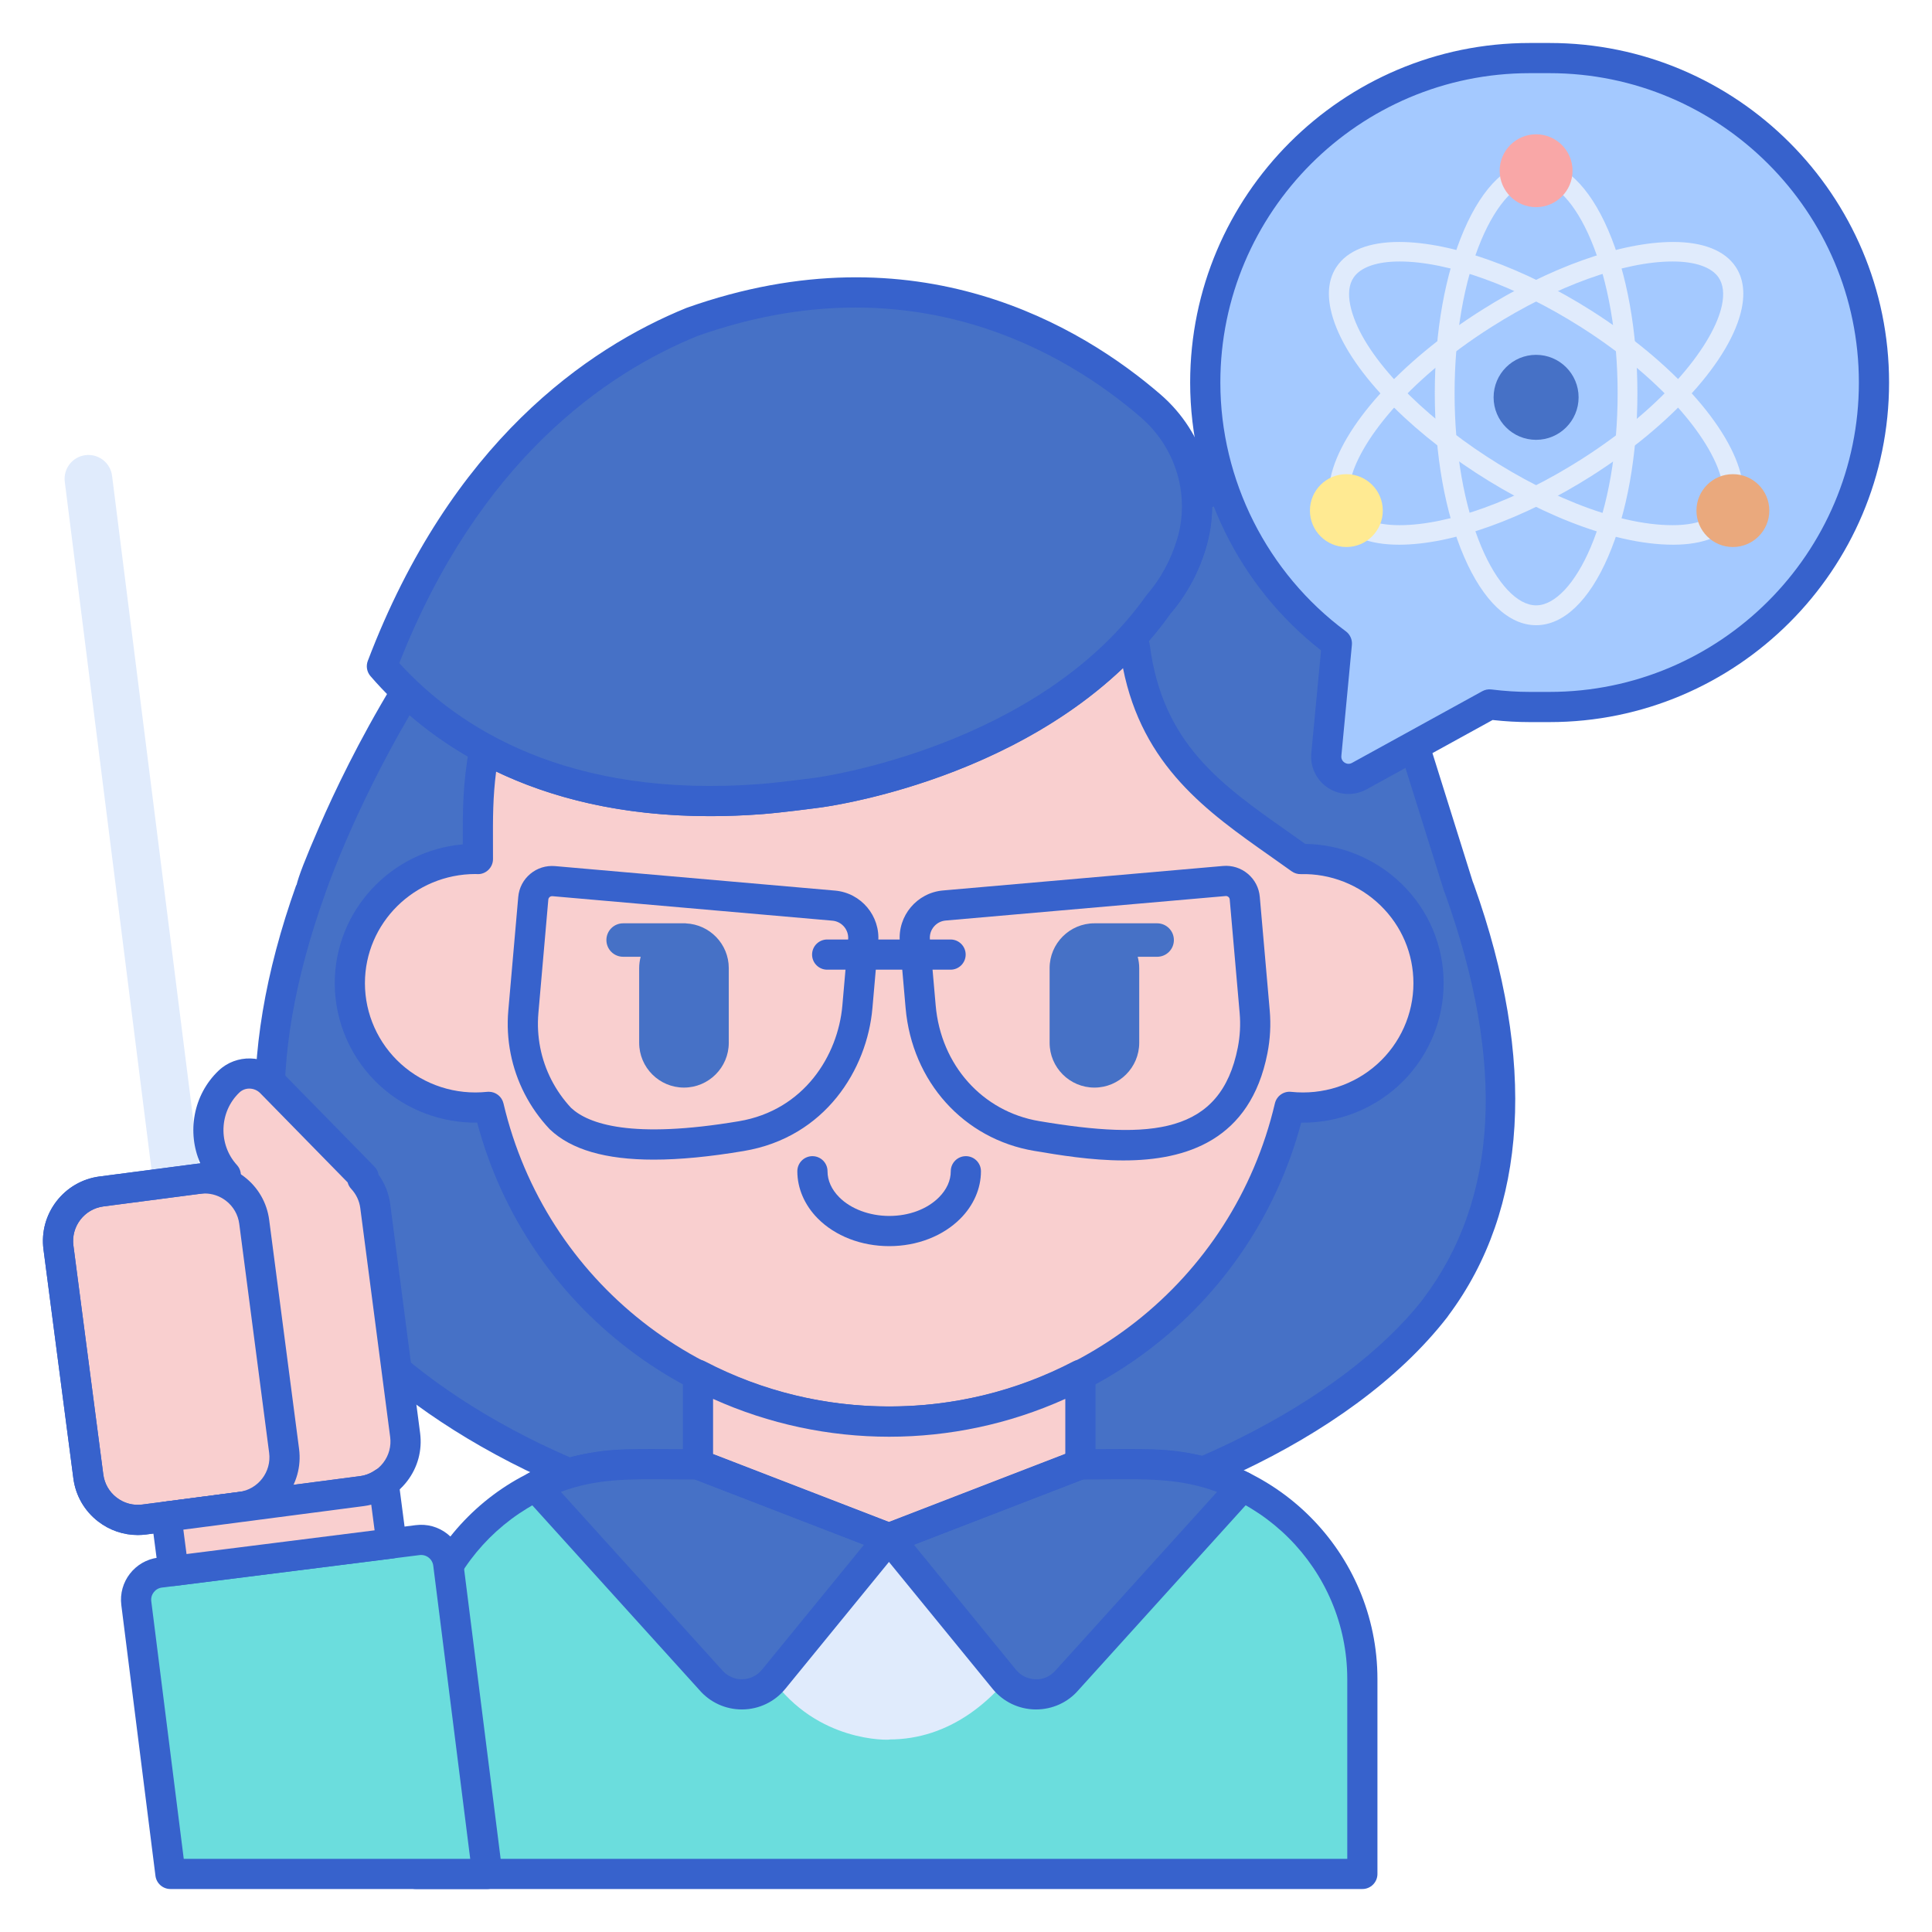 <?xml version="1.0" encoding="utf-8"?>
<!-- Generator: Adobe Illustrator 22.1.0, SVG Export Plug-In . SVG Version: 6.00 Build 0)  -->
<svg version="1.1" id="Layer_1" xmlns="http://www.w3.org/2000/svg" xmlns:xlink="http://www.w3.org/1999/xlink" x="0px" y="0px"
	 viewBox="0 0 256 256" style="enable-background:new 0 0 256 256;" xml:space="preserve">
<style type="text/css">
	.st0{fill:#4671C6;}
	.st1{fill:#F9CFCF;}
	.st2{fill:#F9A7A7;}
	.st3{fill:#A4C9FF;}
	.st4{fill:#3762CC;}
	.st5{fill:#E0EBFC;}
	.st6{fill:#6BDDDD;}
	.st7{fill:#B9BEFC;}
	.st8{fill:#FFEA92;}
	.st9{fill:#EAA97D;}
	.st10{fill:#FFEA94;}
	.st11{fill:#FFE164;}
	.st12{fill:#FFDC85;}
	.st13{fill:#FFFFFF;}
	.st14{fill:#383838;}
</style>
<g>
	<g>
		<path class="st0" d="M193.438,117.947L193.438,117.947c0,0-0.261-0.69-0.263-0.696l0.009-0.004
			c-0.04-0.127-8.909-28.418-8.952-28.556l0,0.002c-8.652-26.136-18.292-24.131-18.292-24.131l0.001,0.004
			c-2.912-0.453-5.685,0.66-7.027,1.066h-0.363c0.461,5.41-1.864,10.758-5.037,14.444c-14.937,21.107-45.179,24.957-45.179,24.957
			s-4.883,0.65-7.375,0.842c-23.925,1.837-38.543-6.031-47.149-14.231c-8.769,14.473-12.671,26.304-12.671,26.304h0
			c-6.284,17.616-9.16,38.898,3.231,55.315l-0.007,0.013c9.166,11.81,30.892,25.622,58.499,29.624l-0.007-0.007
			c2.753,0.414,5.6,0.719,8.522,0.904v0.019c3.572,0.224,8.058,0.236,11.821,0v-0.019c2.922-0.185,5.769-0.49,8.522-0.904
			l-0.007,0.007c21.764-3.155,46.626-14.326,58.499-29.624l-0.007-0.013C202.598,156.845,199.722,135.563,193.438,117.947z"/>
	</g>
	<g>
		<path class="st4" d="M117.287,205.988c-2.073,0-4.146-0.059-6.034-0.177c-0.095-0.006-0.188-0.019-0.279-0.037
			c-2.784-0.184-5.559-0.479-8.256-0.88c-0.047-0.003-0.095-0.008-0.143-0.015c-28.19-4.087-50.343-18.202-59.792-30.378
			c-0.053-0.068-0.102-0.14-0.145-0.213c-10.502-14.067-11.673-33.774-3.384-57.012l0.031,0.011
			c0.285-1.185,1.116-3.375,3.065-7.861c1.915-4.405,5.16-11.246,9.748-18.817c0.314-0.519,0.846-0.866,1.446-0.946
			c0.602-0.078,1.206,0.117,1.644,0.535c7.616,7.255,21.714,15.521,45.616,13.685c2.409-0.185,7.217-0.823,7.265-0.83
			c0.304-0.039,29.571-4.009,43.809-24.13c0.037-0.052,0.076-0.102,0.117-0.15c3.229-3.749,4.934-8.597,4.561-12.969
			c-0.047-0.558,0.142-1.11,0.521-1.523c0.378-0.412,0.913-0.647,1.473-0.647h0.057c0.088-0.028,0.182-0.059,0.278-0.09
			c1.571-0.512,4.157-1.358,7.042-0.997c2.27-0.234,11.877,0.428,20.176,25.44c0.015,0.037,0.027,0.074,0.039,0.112
			c0.079,0.254,8.888,28.351,8.949,28.549c0.01,0.032,0.02,0.063,0.027,0.095l0.19,0.5c0.004,0.012,0.009,0.023,0.013,0.035
			c8.289,23.237,7.117,42.945-3.384,57.012c-0.043,0.074-0.092,0.145-0.145,0.213c-13.114,16.898-39.48,27.433-59.792,30.378
			c-0.048,0.007-0.096,0.012-0.143,0.015c-2.699,0.401-5.475,0.697-8.259,0.88c-0.09,0.019-0.182,0.031-0.276,0.037
			C121.433,205.929,119.359,205.988,117.287,205.988z M111.773,201.835c3.429,0.202,7.601,0.202,11.032,0
			c0.087-0.018,0.176-0.029,0.267-0.035c2.817-0.178,5.627-0.477,8.352-0.886c0.054-0.008,0.107-0.014,0.16-0.018
			c22.94-3.364,46.282-15.128,56.916-28.678c0.033-0.056,0.07-0.109,0.109-0.162c9.914-13.134,10.906-31.107,2.95-53.421
			c-0.044-0.118-0.28-0.746-0.282-0.752c-0.024-0.075-0.045-0.15-0.061-0.226c-0.754-2.404-8.357-26.656-8.869-28.289
			c-0.005-0.016-0.011-0.031-0.016-0.047c-7.514-22.697-15.372-22.819-16.018-22.792c-0.221,0.043-0.454,0.049-0.683,0.012
			c-1.836-0.285-3.676,0.217-5.026,0.647c-0.055,4.902-2.051,10.062-5.516,14.119c-15.285,21.511-45.235,25.548-46.504,25.709
			c-0.19,0.025-4.956,0.658-7.475,0.852c-23.573,1.807-38.286-5.753-46.833-13.103c-7.673,13.136-11.206,23.698-11.242,23.808
			c-7.977,22.367-6.987,40.346,2.929,53.483c0.04,0.052,0.076,0.106,0.109,0.161c9.014,11.48,30.039,24.743,56.918,28.68
			c0.053,0.003,0.106,0.009,0.16,0.017c2.724,0.409,5.534,0.708,8.352,0.886C111.596,201.806,111.686,201.818,111.773,201.835z"/>
	</g>
	<g>
		<path class="st6" d="M152.082,194.047c-9.411,0-9.096-0.004-9.096-0.004l-0.003,0.004H83.531
			c-15.706,0-28.438,12.732-28.438,28.438c0,9.62,0,16.179,0,25.819H180.52c0-9.628,0-16.197,0-25.819
			C180.52,206.78,167.788,194.047,152.082,194.047z"/>
	</g>
	<g>
		<path class="st4" d="M180.521,250.305H55.092c-1.104,0-2-0.896-2-2v-25.819c0-16.784,13.655-30.438,30.438-30.438h59.377
			c0.035-0.001,0.068,0,0.104-0.001v-0.002c0.083,0,0.937,0.003,9.069,0.003c16.784,0,30.438,13.655,30.438,30.438v25.819
			C182.521,249.409,181.625,250.305,180.521,250.305z M57.092,246.305h121.428v-23.819c0-14.578-11.86-26.438-26.438-26.438
			l-7.857-0.002c-0.308,0-0.631,0-0.949-0.02c-0.097,0.015-0.194,0.022-0.293,0.022H83.531c-14.578,0-26.438,11.86-26.438,26.438
			V246.305z"/>
	</g>
	<g>
		<path class="st5" d="M143.158,194.048c-6.171,0-44.499,0-50.672,0c0,11.434,3.977,21.741,10.932,29.83l0,0
			c6.422,7.468,15.502,6.611,14.404,6.611C133.807,230.489,143.158,210.106,143.158,194.048z"/>
	</g>
	<g>
		<path class="st0" d="M117.803,203.815l15.27,18.699c2.142,2.624,6.136,2.67,8.339,0.097l23.206-25.652
			c-7.204-3.545-13.004-2.91-21.523-2.91L117.803,203.815z"/>
	</g>
	<g>
		<path class="st0" d="M117.779,203.815l-15.27,18.699c-2.142,2.624-6.136,2.67-8.339,0.097l-23.206-25.652
			c7.132-3.509,12.583-2.91,21.523-2.91L117.779,203.815z"/>
	</g>
	<g>
		<path class="st1" d="M172.318,113.827c-9.797-7.054-19.94-12.69-21.946-28.094l-0.392-1.294
			c-15.694,17.276-41.647,20.594-41.647,20.594s-4.883,0.65-7.375,0.842c-16.165,1.241-28.078-1.955-36.767-6.686
			c-1.012,5.625-0.864,9.06-0.864,14.639c-0.116-0.002-0.228-0.017-0.344-0.017c-9.182,0-16.626,7.376-16.626,16.476
			c0,9.73,8.493,17.426,18.41,16.378c5.623,23.891,27.235,41.694,53.056,41.694s47.432-17.803,53.056-41.694
			c9.906,1.047,18.409-6.638,18.409-16.378C189.288,120.913,181.442,113.585,172.318,113.827z"/>
	</g>
	<g>
		<path class="st4" d="M117.822,190.358c-25.824,0-48.035-17.022-54.593-41.603c-4.678,0.059-9.264-1.639-12.759-4.784
			c-3.885-3.496-6.114-8.485-6.114-13.686c0-9.633,7.47-17.568,16.966-18.403c-0.015-4.594-0.021-7.931,0.9-13.049
			c0.114-0.632,0.524-1.172,1.104-1.449c0.579-0.278,1.257-0.261,1.821,0.047c9.811,5.342,21.806,7.513,35.657,6.449
			c2.408-0.185,7.216-0.824,7.265-0.83c0.262-0.034,25.434-3.448,40.431-19.957c0.484-0.534,1.218-0.764,1.921-0.606
			c0.702,0.159,1.266,0.683,1.474,1.372l0.392,1.294c0.032,0.105,0.055,0.212,0.069,0.321c1.697,13.041,9.374,18.442,18.263,24.697
			c0.777,0.546,1.558,1.095,2.336,1.652c4.728,0.055,9.344,1.96,12.761,5.287c3.594,3.5,5.573,8.179,5.573,13.176
			c0,5.201-2.228,10.189-6.112,13.685c-3.438,3.093-7.916,4.787-12.527,4.787c-0.078,0-0.156,0-0.233-0.001
			C165.857,173.336,143.646,190.358,117.822,190.358z M64.768,144.664c0.918,0,1.731,0.631,1.945,1.542
			c5.565,23.641,26.582,40.152,51.109,40.152c24.528,0,45.545-16.511,51.108-40.152c0.231-0.981,1.156-1.643,2.157-1.531
			c4.172,0.441,8.326-0.9,11.412-3.678c3.043-2.738,4.788-6.643,4.788-10.711c0-3.908-1.55-7.57-4.364-10.311
			c-2.814-2.74-6.633-4.247-10.554-4.148c-0.428,0.017-0.866-0.121-1.222-0.376c-0.943-0.679-1.89-1.345-2.832-2.008
			c-8.332-5.863-16.933-11.915-19.517-24.938c-16.046,15.262-39.182,18.38-40.213,18.512c-0.191,0.025-4.957,0.659-7.476,0.852
			c-13.489,1.035-25.368-0.863-35.368-5.643c-0.44,3.419-0.432,6.173-0.42,9.715l0.004,1.886c0,0.538-0.216,1.053-0.601,1.429
			c-0.385,0.376-0.899,0.589-1.441,0.57c-0.085-0.002-0.17-0.007-0.254-0.013c-0.002,0-0.005,0-0.007,0
			c-8.11,0-14.667,6.492-14.667,14.472c0,4.069,1.746,7.974,4.79,10.713c3.085,2.777,7.247,4.12,11.41,3.676
			C64.627,144.667,64.698,144.664,64.768,144.664z"/>
	</g>
	<g>
		<path class="st4" d="M117.833,165.12L117.833,165.12c-3.709,0-7.161-1.335-9.47-3.663c-1.749-1.763-2.712-3.986-2.712-6.26
			c0-1.104,0.896-2,2-2s2,0.896,2,2c0,1.229,0.537,2.419,1.551,3.442c1.541,1.553,4.02,2.48,6.631,2.48
			c2.628,0,5.033-0.904,6.596-2.48c1.015-1.023,1.552-2.214,1.552-3.442c0-1.104,0.896-2,2-2s2,0.896,2,2
			c0,2.273-0.963,4.497-2.712,6.26C124.959,163.785,121.52,165.12,117.833,165.12z"/>
	</g>
	<g>
		<path class="st5" d="M29.053,175.699l-6.265,0.79L8.584,63.838c-0.218-1.73,1.008-3.31,2.738-3.528h0
			c1.73-0.218,3.31,1.008,3.528,2.738L29.053,175.699z"/>
	</g>
	<g>
		<path class="st1" d="M13.457,157.872c-3.629,0.474-6.187,3.8-5.713,7.428l3.959,30.329c0.474,3.629,3.799,6.187,7.428,5.713
			l28.838-3.764c3.629-0.474,6.187-3.799,5.713-7.428l-3.959-30.329c-0.186-1.424-0.815-2.678-1.725-3.654l0.188-0.184
			l-12.266-12.525c-1.513-1.544-4.007-1.637-5.573-0.146c-3.517,3.35-3.667,8.865-0.427,12.412L13.457,157.872z"/>
	</g>
	<g>
		<path class="st4" d="M18.252,203.399c-1.889,0-3.716-0.618-5.238-1.789c-1.825-1.404-2.995-3.435-3.293-5.719l-3.96-30.337
			c-0.615-4.714,2.719-9.05,7.434-9.666l12.809-1.672c2.283-0.295,4.546,0.311,6.372,1.715c1.826,1.404,2.995,3.435,3.293,5.719
			l3.96,30.337c0.615,4.714-2.72,9.05-7.433,9.665c0,0,0,0,0,0l-12.81,1.672C19.007,203.375,18.628,203.399,18.252,203.399z
			 M31.937,199.67h0.01H31.937z M27.129,158.144c-0.202,0-0.405,0.013-0.608,0.04l-12.809,1.672
			c-1.224,0.16-2.313,0.787-3.065,1.765s-1.079,2.192-0.919,3.416l3.96,30.337c0.16,1.224,0.787,2.313,1.765,3.065
			c0.979,0.753,2.195,1.083,3.416,0.919l12.81-1.672c2.527-0.33,4.314-2.654,3.984-5.181l-3.96-30.337
			c-0.16-1.224-0.787-2.313-1.765-3.065C29.121,158.476,28.141,158.144,27.129,158.144z"/>
	</g>
	<g>
		<path class="st4" d="M18.256,203.399c-1.89,0-3.717-0.618-5.241-1.79c-1.827-1.405-2.997-3.437-3.295-5.722l-3.959-30.329
			c-0.298-2.285,0.312-4.549,1.716-6.375c1.405-1.826,3.437-2.997,5.722-3.295l13.34-1.742c-1.793-4.084-0.954-9.062,2.429-12.284
			c2.336-2.224,6.097-2.137,8.381,0.195l12.267,12.524c0.297,0.304,0.479,0.678,0.544,1.068c0.832,1.153,1.362,2.486,1.548,3.911
			l3.959,30.329c0.298,2.285-0.312,4.549-1.716,6.375c-1.405,1.827-3.437,2.997-5.722,3.295l-28.838,3.765
			C19.011,203.375,18.632,203.399,18.256,203.399z M33.037,144.243c-0.477,0-0.948,0.171-1.311,0.517
			c-2.687,2.56-2.835,6.873-0.33,9.614c0.503,0.551,0.658,1.335,0.402,2.036c-0.256,0.7-0.88,1.2-1.62,1.297l-16.462,2.149l0,0
			c-2.529,0.33-4.319,2.656-3.988,5.186l3.959,30.329c0.16,1.225,0.787,2.315,1.767,3.068c0.979,0.753,2.193,1.083,3.419,0.92
			l28.838-3.765c1.226-0.16,2.315-0.787,3.068-1.767s1.08-2.194,0.92-3.419l-3.959-30.329c-0.125-0.957-0.542-1.838-1.205-2.549
			c-0.234-0.25-0.391-0.546-0.472-0.856L34.49,144.857C34.091,144.449,33.561,144.243,33.037,144.243z M13.457,157.872h0.01H13.457z
			"/>
	</g>
	<g>
		<path class="st4" d="M86.628,153.658c-6.404,0-10.944-1.328-13.754-3.998c-0.027-0.026-0.055-0.054-0.081-0.082
			c-2.625-2.798-4.4-6.25-5.134-9.984c-0.37-1.877-0.472-3.795-0.305-5.7l1.316-15.042c0.105-1.197,0.669-2.282,1.589-3.054
			c0.921-0.772,2.09-1.136,3.284-1.035l37.103,3.246c3.457,0.302,6.023,3.361,5.721,6.818l-0.767,8.769
			c-0.709,8.108-6.25,17.103-17.027,18.916C94.041,153.275,90.066,153.658,86.628,153.658z M75.67,146.798
			c2.292,2.139,8.013,4.163,22.239,1.77c8.67-1.459,13.132-8.746,13.707-15.32l0.767-8.769c0.11-1.26-0.825-2.375-2.085-2.485
			l-37.104-3.246c-0.167-0.007-0.291,0.055-0.363,0.115c-0.072,0.061-0.162,0.168-0.177,0.339l-1.316,15.042l0,0
			c-0.134,1.53-0.051,3.071,0.246,4.58C72.169,141.8,73.582,144.557,75.67,146.798z M69.346,134.069h0.01H69.346z"/>
	</g>
	<g>
		<path class="st4" d="M148.87,153.763c-4.311,0-8.561-0.715-11.844-1.268c-9.333-1.571-16.175-9.173-17.027-18.917l-0.767-8.769
			c-0.302-3.458,2.264-6.516,5.721-6.818l37.104-3.246c1.188-0.104,2.361,0.263,3.282,1.035s1.485,1.857,1.59,3.054l1.316,15.042
			c0.167,1.905,0.064,3.823-0.306,5.701C165.67,151.116,157.159,153.762,148.87,153.763z M162.451,118.728
			c-0.016,0-0.03,0.001-0.047,0.002l-37.103,3.246c-0.61,0.054-1.163,0.341-1.557,0.811c-0.394,0.469-0.581,1.064-0.528,1.674
			l0.767,8.769c0.691,7.9,6.199,14.057,13.707,15.321c14.966,2.519,24.067,1.73,26.325-9.746c0.296-1.508,0.379-3.049,0.245-4.58
			l0,0l-1.316-15.042c-0.015-0.17-0.104-0.278-0.176-0.338C162.703,118.79,162.597,118.728,162.451,118.728z"/>
	</g>
	<g>
		<path class="st4" d="M125.956,128.488h-16.351c-1.104,0-2-0.896-2-2s0.896-2,2-2h16.351c1.104,0,2,0.896,2,2
			S127.06,128.488,125.956,128.488z"/>
	</g>
	<g>
		<path class="st0" d="M152.467,53.783c-10.01-8.646-31.221-21.608-60.739-11.138c-12.798,5.208-30.358,17.348-41.126,45.637
			c7.982,9.226,23.157,19.68,50.355,17.592c2.492-0.191,7.375-0.842,7.375-0.842s30.242-3.85,45.179-24.957
			c2.034-2.362,3.477-5.098,4.362-8.001C159.892,65.453,157.707,58.309,152.467,53.783z"/>
	</g>
	<g>
		<path class="st0" d="M153.328,122.343h-8.312c-3.274,0-5.937,2.664-5.937,5.937v9.895c0,3.274,2.663,5.937,5.937,5.937
			c3.273,0,5.937-2.663,5.937-5.937v-9.895c0-0.52-0.074-1.022-0.2-1.502h2.576c1.225,0,2.217-0.993,2.217-2.217
			C155.545,123.336,154.552,122.343,153.328,122.343z"/>
	</g>
	<g>
		<path class="st0" d="M90.88,122.356v-0.013h-8.312c-1.225,0-2.217,0.993-2.217,2.217c0,1.225,0.993,2.217,2.217,2.217h2.325
			c-0.126,0.481-0.2,0.983-0.2,1.502v9.895c0,3.274,2.663,5.937,5.937,5.937c3.273,0,5.937-2.663,5.937-5.937v-9.895
			C96.567,125.091,94.037,122.488,90.88,122.356z"/>
	</g>
	<g>
		<path class="st6" d="M59.393,207.215c-0.25-1.985-2.063-3.392-4.048-3.142l-34.144,4.305c-1.986,0.25-3.392,2.063-3.142,4.048
			l4.524,35.878h41.991L59.393,207.215z"/>
	</g>
	<g>
		<path class="st4" d="M64.574,250.305H22.583c-1.008,0-1.858-0.75-1.984-1.75l-4.524-35.878c-0.388-3.076,1.799-5.895,4.875-6.283
			l34.145-4.305c1.487-0.187,2.964,0.216,4.151,1.137c1.187,0.921,1.944,2.249,2.131,3.739l5.181,41.09
			c0.072,0.569-0.104,1.142-0.484,1.573C65.695,250.058,65.148,250.305,64.574,250.305z M24.347,246.305h37.959l-4.897-38.84l0,0
			c-0.054-0.43-0.272-0.813-0.615-1.08c-0.342-0.266-0.769-0.382-1.198-0.328l-34.144,4.305c-0.888,0.112-1.52,0.926-1.407,1.813
			L24.347,246.305z"/>
	</g>
	<g>
		<path class="st3" d="M205.32,7.695h-2.626c-23.744,0-42.993,19.249-42.993,42.993l0,0c0,14.173,6.861,26.741,17.44,34.573
			l-1.395,14.713c-0.224,2.361,2.286,4.01,4.364,2.866l17.264-9.499c1.744,0.215,3.517,0.34,5.32,0.34h2.626
			c23.744,0,42.993-19.249,42.993-42.993l0,0C248.313,26.944,229.064,7.695,205.32,7.695z"/>
	</g>
	<g>
		<path class="st4" d="M178.686,105.208c-0.948,0-1.894-0.273-2.719-0.815c-1.538-1.01-2.386-2.775-2.212-4.607l1.291-13.606
			c-10.881-8.494-17.344-21.675-17.344-35.491c0-24.809,20.184-44.993,44.992-44.993h2.626c24.809,0,44.992,20.184,44.992,44.993
			s-20.184,44.993-44.992,44.993h-2.626c-1.608,0-3.223-0.091-4.916-0.278l-16.704,9.19
			C180.327,105.004,179.505,105.208,178.686,105.208z M202.694,9.695c-22.604,0-40.992,18.39-40.992,40.993
			c0,12.933,6.217,25.256,16.63,32.965c0.563,0.417,0.867,1.099,0.801,1.796l-1.396,14.713c-0.049,0.516,0.281,0.792,0.426,0.887
			c0.144,0.094,0.531,0.287,0.983,0.039l17.265-9.499c0.368-0.203,0.79-0.284,1.209-0.232c1.768,0.218,3.427,0.324,5.074,0.324
			h2.626c22.604,0,40.992-18.389,40.992-40.993S227.924,9.695,205.32,9.695H202.694z"/>
	</g>
	<g>
		<path class="st5" d="M185.389,72.177c-3.982,0-6.847-1.135-8.285-3.283c-0.996-1.489-1.264-3.369-0.796-5.59
			c1.407-6.673,9.221-15.364,19.907-22.141c8.986-5.699,18.51-9.102,25.478-9.102c3.982,0,6.847,1.135,8.285,3.283
			c0.996,1.489,1.264,3.37,0.796,5.59c-1.407,6.673-9.221,15.364-19.907,22.141c-8.986,5.699-18.51,9.102-25.477,9.102
			C185.39,72.177,185.39,72.177,185.389,72.177z M221.627,34.648c-6.461,0-15.427,3.24-23.985,8.668
			c-11.486,7.285-17.675,15.516-18.714,20.443c-0.325,1.542-0.182,2.784,0.426,3.693c0.923,1.378,3.09,2.137,6.103,2.137
			c6.461,0,15.427-3.24,23.985-8.668c11.486-7.285,17.676-15.517,18.715-20.443c0.325-1.542,0.182-2.784-0.426-3.693
			C226.807,35.407,224.64,34.648,221.627,34.648z"/>
	</g>
	<g>
		<path class="st5" d="M221.694,72.177c-16.489-0.001-42.599-18.034-45.385-31.243c-0.468-2.221-0.201-4.102,0.796-5.59
			c1.437-2.148,4.302-3.283,8.285-3.283c6.968,0,16.492,3.402,25.478,9.102c10.686,6.777,18.5,15.468,19.907,22.141
			c0.468,2.221,0.201,4.102-0.796,5.59C228.541,71.042,225.676,72.177,221.694,72.177C221.694,72.177,221.694,72.177,221.694,72.177
			z M185.456,34.648c-3.013,0-5.18,0.759-6.103,2.137c-0.608,0.908-0.751,2.151-0.426,3.693
			c2.47,11.709,27.241,29.111,42.699,29.111c3.013,0,5.18-0.759,6.103-2.137c0.608-0.908,0.751-2.151,0.426-3.693
			c-1.039-4.927-7.229-13.158-18.714-20.443C200.883,37.889,191.917,34.648,185.456,34.648z"/>
	</g>
	<g>
		<circle class="st0" cx="203.541" cy="52.649" r="5.631"/>
	</g>
	<g>
		<path class="st5" d="M203.541,82.843c-3.627,0-7.018-3.225-9.548-9.081c-2.499-5.785-3.876-13.472-3.876-21.643
			s1.377-15.858,3.876-21.643c2.53-5.856,5.921-9.081,9.548-9.081c3.627,0,7.018,3.225,9.548,9.081
			c2.499,5.785,3.876,13.472,3.876,21.643s-1.377,15.858-3.876,21.643C210.56,79.618,207.169,82.843,203.541,82.843z
			 M203.542,24.026c-2.491,0-5.202,2.897-7.252,7.75c-2.289,5.418-3.55,12.643-3.55,20.343s1.261,14.924,3.55,20.343
			c2.05,4.853,4.761,7.75,7.252,7.75c2.491,0,5.202-2.897,7.252-7.75c2.289-5.419,3.55-12.643,3.55-20.343
			s-1.261-14.924-3.55-20.343C208.744,26.923,206.033,24.026,203.542,24.026z"/>
	</g>
	<g>
		<circle class="st2" cx="203.541" cy="22.622" r="4.827"/>
	</g>
	<g>
		<circle class="st9" cx="229.616" cy="67.656" r="4.827"/>
	</g>
	<g>
		<circle class="st8" cx="178.399" cy="67.656" r="4.827"/>
	</g>
	<g>
		<path class="st4" d="M94.092,108.144c-23.712,0.001-37.473-9.851-45.001-18.553c-0.481-0.557-0.618-1.333-0.356-2.02
			c11.014-28.937,29.05-41.41,42.241-46.779c30.549-10.836,52.454,2.542,62.801,11.477l0,0c5.878,5.078,8.238,13.081,6.012,20.389
			c-0.99,3.25-2.571,6.16-4.697,8.649c-15.285,21.511-45.235,25.547-46.504,25.709c-0.19,0.025-4.956,0.659-7.475,0.852
			C98.681,108.055,96.34,108.144,94.092,108.144z M52.908,87.867c7.845,8.603,22.388,17.979,47.896,16.014
			c2.409-0.185,7.216-0.824,7.265-0.83c0.305-0.039,29.571-4.009,43.81-24.13c0.037-0.052,0.076-0.102,0.117-0.15
			c1.794-2.083,3.127-4.531,3.965-7.278c1.766-5.794-0.119-12.152-4.801-16.195c-9.689-8.369-30.207-20.895-58.763-10.767
			C80.197,49.498,63.442,61.079,52.908,87.867z"/>
	</g>
	<g>
		<path class="st1" d="M51.88,204.51l-1.051-8.051c-0.833,0.569-1.791,0.979-2.86,1.119l-25.917,3.383l0.939,7.192L51.88,204.51z"/>
	</g>
	<g>
		<path class="st4" d="M22.988,210.152c-0.99,0-1.849-0.734-1.981-1.741l-0.939-7.192c-0.068-0.526,0.075-1.058,0.398-1.478
			s0.801-0.695,1.327-0.764l25.917-3.383c0.689-0.09,1.359-0.354,1.99-0.786c0.574-0.393,1.312-0.458,1.945-0.175
			c0.635,0.284,1.077,0.877,1.167,1.567l1.051,8.05c0.069,0.527-0.076,1.061-0.401,1.481s-0.805,0.695-1.333,0.762l-28.89,3.643
			C23.156,210.147,23.072,210.152,22.988,210.152z M24.294,202.685l0.422,3.234l24.921-3.142l-0.444-3.401
			c-0.317,0.081-0.639,0.143-0.965,0.186L24.294,202.685z"/>
	</g>
	<g>
		<path class="st0" d="M92.486,182.163v11.884l25.293,9.767h0.024l25.293-9.767h0.062v-11.884
			C127.381,190.397,108.382,190.459,92.486,182.163z"/>
	</g>
	<g>
		<path class="st1" d="M92.486,182.163v11.884l25.293,9.767h0.024l25.293-9.767h0.062v-11.884
			C127.381,190.397,108.382,190.459,92.486,182.163z"/>
	</g>
	<g>
		<path class="st4" d="M117.803,205.815c-0.247,0-0.515-0.045-0.745-0.134l-25.292-9.768c-0.771-0.298-1.279-1.039-1.279-1.866
			v-11.884c0-0.699,0.365-1.348,0.963-1.71c0.599-0.362,1.342-0.387,1.962-0.063c15.284,7.976,33.535,7.977,48.821,0
			c0.62-0.324,1.363-0.3,1.963,0.063c0.598,0.363,0.963,1.011,0.963,1.71v11.884c0,0.957-0.672,1.756-1.569,1.954l-25.065,9.68
			C118.293,205.77,118.049,205.815,117.803,205.815z M94.486,192.676l23.304,9l23.368-9.024v-7.293
			c-14.827,6.687-31.846,6.687-46.672,0V192.676z"/>
	</g>
	<g>
		<path class="st4" d="M137.283,226.511c-0.029,0-0.059,0-0.088,0c-2.208-0.026-4.275-1.022-5.672-2.732l-15.27-18.699
			c-0.405-0.497-0.548-1.157-0.384-1.777s0.615-1.123,1.213-1.354l25.293-9.767c0.23-0.089,0.475-0.134,0.721-0.134
			c1.155,0,2.261-0.012,3.326-0.023c6.95-0.073,12.432-0.132,19.079,3.139c0.563,0.277,0.964,0.802,1.082,1.418
			c0.117,0.616-0.061,1.252-0.481,1.718l-23.206,25.652C141.514,225.567,139.46,226.511,137.283,226.511z M121.097,204.687
			l13.525,16.562c0.646,0.791,1.601,1.25,2.62,1.262c1.013,0.053,1.987-0.426,2.65-1.201l21.371-23.625
			c-4.76-1.768-9.106-1.722-14.799-1.661c-0.964,0.01-1.96,0.021-2.995,0.023L121.097,204.687z"/>
	</g>
	<g>
		<path class="st4" d="M98.298,226.511c-2.176,0-4.23-0.945-5.647-2.6L69.48,198.3c-0.421-0.465-0.599-1.102-0.481-1.718
			s0.519-1.142,1.082-1.418c6.611-3.253,11.818-3.205,19.036-3.137c1.07,0.01,2.189,0.021,3.37,0.021
			c0.247,0,0.491,0.045,0.721,0.134l25.292,9.767c0.598,0.231,1.049,0.734,1.213,1.354s0.021,1.28-0.384,1.777l-15.27,18.699
			c-1.397,1.71-3.464,2.706-5.673,2.732C98.356,226.511,98.327,226.511,98.298,226.511z M74.316,197.682l21.337,23.586
			c0.7,0.816,1.648,1.262,2.686,1.242c1.021-0.012,1.976-0.472,2.621-1.262l13.525-16.562l-22.372-8.64
			c-1.057-0.002-2.065-0.011-3.034-0.02C83.185,195.973,78.996,195.932,74.316,197.682z"/>
	</g>
</g>
</svg>
